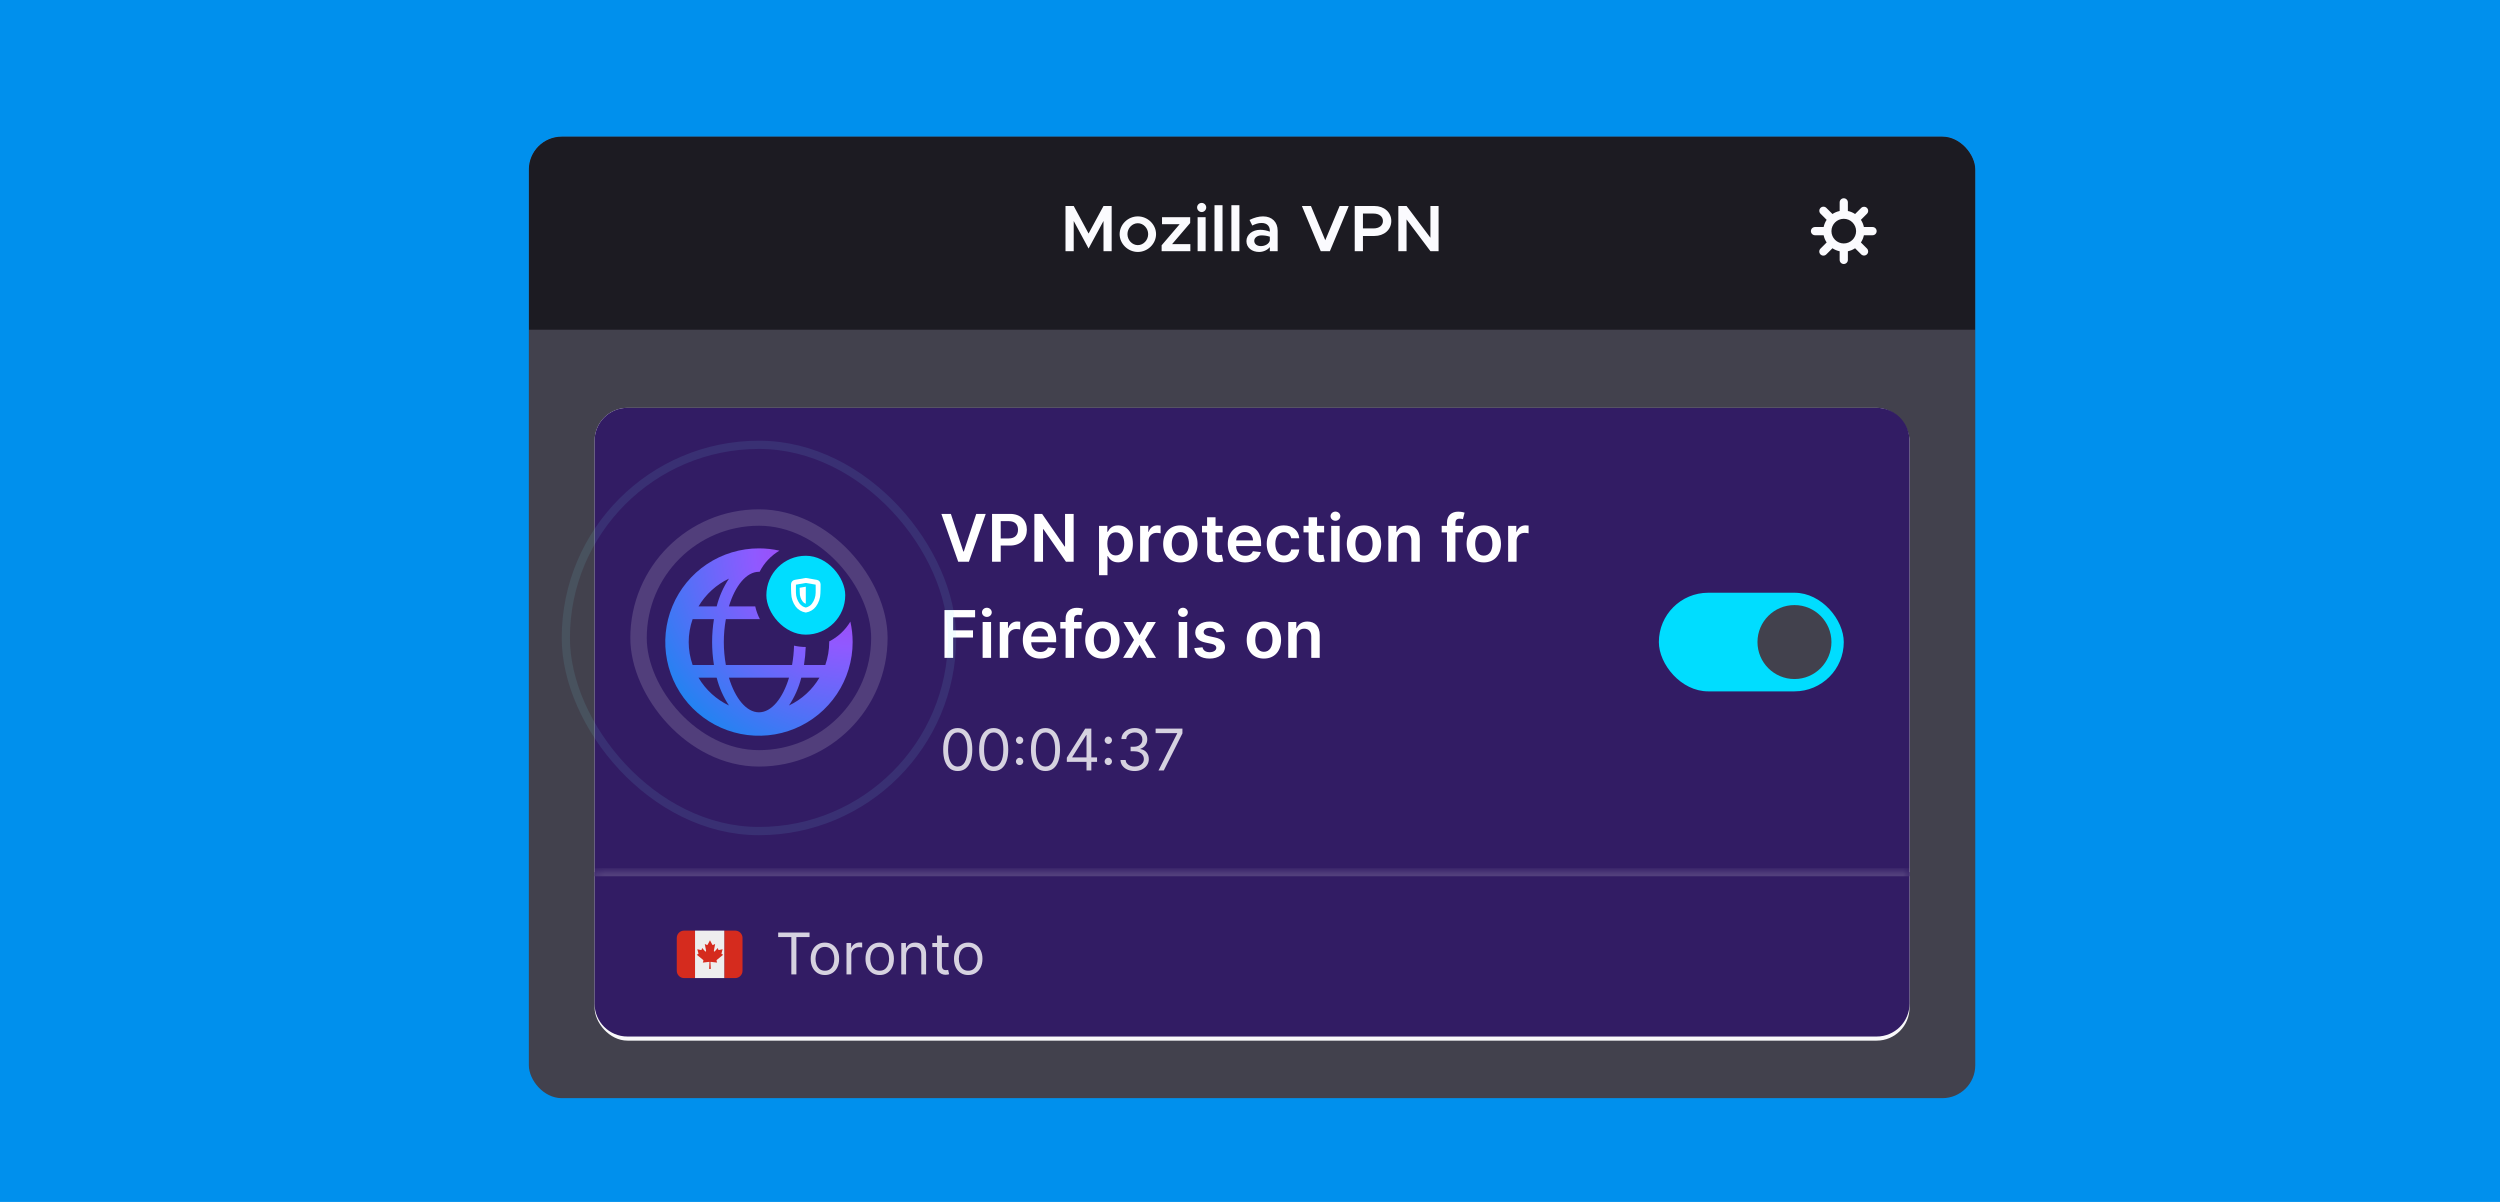 <svg width="312" height="150" viewBox="0 0 312 150" fill="none" xmlns="http://www.w3.org/2000/svg">
<g clip-path="url(#clip0_159_4165)">
<rect width="312" height="150" fill="#0090ED"/>
<g filter="url(#filter0_d_159_4165)">
<g clip-path="url(#clip1_159_4165)">
<rect x="66" y="15" width="180.513" height="120" rx="4.103" fill="#42414D"/>
<g filter="url(#filter1_d_159_4165)">
<g filter="url(#filter2_d_159_4165)">
<rect x="74.205" y="47.821" width="164.103" height="78.974" rx="4.103" fill="#F9F9FA"/>
</g>
<g filter="url(#filter3_d_159_4165)">
<path d="M74.205 51.923C74.205 49.657 76.042 47.821 78.308 47.821H234.205C236.471 47.821 238.308 49.657 238.308 51.923V106.282H74.205V51.923Z" fill="#321C64"/>
<rect x="95.641" y="66.282" width="9.846" height="9.846" rx="4.923" fill="#00DDFF"/>
<path fill-rule="evenodd" clip-rule="evenodd" d="M94.255 72.605H90.966C91.741 70.036 93.147 68.282 94.718 68.282C94.745 68.282 94.772 68.283 94.799 68.284C95.356 67.186 96.218 66.269 97.272 65.644C96.44 65.457 95.584 65.36 94.718 65.359C92.405 65.359 90.145 66.045 88.222 67.329C86.299 68.614 84.801 70.44 83.916 72.577C83.031 74.713 82.799 77.064 83.25 79.332C83.701 81.6 84.815 83.684 86.45 85.319C88.085 86.954 90.169 88.068 92.437 88.519C94.705 88.97 97.056 88.739 99.192 87.854C101.329 86.969 103.155 85.47 104.44 83.547C105.724 81.624 106.41 79.364 106.41 77.051C106.409 76.185 106.312 75.329 106.125 74.497C105.5 75.551 104.583 76.412 103.487 76.969C103.487 76.997 103.487 77.024 103.487 77.051C103.485 78.026 103.32 78.993 102.998 79.913H100.336C100.456 79.169 100.528 78.419 100.554 77.667C100.052 77.666 99.565 77.608 99.096 77.499C99.074 78.309 98.991 79.115 98.848 79.913H90.588C90.248 78.02 90.248 76.082 90.588 74.19H94.832C94.574 73.695 94.378 73.164 94.255 72.605ZM90.966 81.497C91.741 84.067 93.147 85.82 94.718 85.82C96.289 85.82 97.695 84.067 98.471 81.497H90.966ZM86.438 74.19C86.116 75.109 85.951 76.077 85.949 77.051C85.951 78.026 86.116 78.993 86.438 79.913H89.1C88.796 78.017 88.796 76.085 89.1 74.19H86.438ZM89.44 72.605C89.752 71.369 90.271 70.195 90.976 69.133C89.391 69.885 88.066 71.095 87.172 72.605H89.44ZM89.44 81.497H87.176H87.172C88.066 83.008 89.391 84.217 90.976 84.97C90.271 83.908 89.752 82.734 89.44 81.497ZM98.466 84.967C100.05 84.215 101.374 83.007 102.268 81.497H100C99.689 82.732 99.17 83.906 98.466 84.967Z" fill="url(#paint0_radial_159_4165)"/>
<path fill-rule="evenodd" clip-rule="evenodd" d="M100.564 73.365L100.53 73.362C100.037 73.283 99.594 73.015 99.295 72.615C98.948 72.143 98.754 71.575 98.741 70.989C98.718 70.73 98.718 70.164 98.718 69.848C98.717 69.572 98.916 69.335 99.188 69.288L100.564 69.051L101.94 69.288C102.212 69.335 102.411 69.572 102.41 69.849C102.41 70.163 102.41 70.73 102.386 70.989C102.373 71.575 102.179 72.143 101.832 72.615C101.533 73.015 101.09 73.283 100.597 73.362L100.564 73.365ZM99.333 69.887C99.333 70.077 99.331 70.245 99.329 70.39C99.326 70.626 99.324 70.799 99.333 70.902C99.341 71.388 99.501 71.86 99.791 72.25C99.98 72.504 100.255 72.679 100.564 72.744C100.873 72.679 101.148 72.504 101.337 72.25C101.627 71.86 101.787 71.388 101.795 70.902C101.804 70.799 101.802 70.626 101.799 70.39V70.389C101.797 70.245 101.795 70.077 101.795 69.887L100.564 69.676L99.333 69.887ZM99.795 70.276L100.564 70.144V72.268H100.562C100.402 72.214 100.262 72.113 100.162 71.977C99.929 71.663 99.807 71.282 99.814 70.891C99.804 70.785 99.798 70.566 99.795 70.276Z" fill="white"/>
<path d="M118.669 61.058L120.222 65.755H120.283L121.833 61.058H123.022L120.918 67.026H119.584L117.483 61.058H118.669ZM123.808 67.026V61.058H126.046C127.418 61.058 128.15 61.895 128.15 63.034C128.15 64.182 127.409 65.009 126.031 65.009H124.889V67.026H123.808ZM124.889 64.121H125.886C126.69 64.121 127.048 63.669 127.048 63.034C127.048 62.399 126.69 61.962 125.88 61.962H124.889V64.121ZM133.992 61.058V67.026H133.031L130.219 62.961H130.17V67.026H129.089V61.058H130.056L132.865 65.126H132.917V61.058H133.992ZM137.159 68.704V62.55H138.196V63.29H138.257C138.418 62.967 138.747 62.492 139.537 62.492C140.571 62.492 141.384 63.302 141.384 64.794C141.384 66.268 140.594 67.104 139.539 67.104C138.77 67.104 138.423 66.647 138.257 66.32H138.214V68.704H137.159ZM138.193 64.788C138.193 65.656 138.572 66.239 139.245 66.239C139.942 66.239 140.309 65.627 140.309 64.788C140.309 63.955 139.947 63.357 139.245 63.357C138.566 63.357 138.193 63.92 138.193 64.788ZM142.287 67.026V62.55H143.31V63.296H143.356C143.52 62.777 143.948 62.486 144.461 62.486C144.577 62.486 144.743 62.498 144.84 62.515V63.485C144.749 63.456 144.528 63.424 144.35 63.424C143.77 63.424 143.342 63.826 143.342 64.394V67.026H142.287ZM147.308 67.113C145.997 67.113 145.164 66.189 145.164 64.805C145.164 63.418 145.997 62.492 147.308 62.492C148.619 62.492 149.453 63.418 149.453 64.805C149.453 66.189 148.619 67.113 147.308 67.113ZM147.314 66.268C148.028 66.268 148.383 65.621 148.383 64.802C148.383 63.984 148.028 63.328 147.314 63.328C146.589 63.328 146.233 63.984 146.233 64.802C146.233 65.621 146.589 66.268 147.314 66.268ZM152.583 62.55V63.366H151.7V65.68C151.7 66.105 151.913 66.198 152.178 66.198C152.309 66.198 152.428 66.172 152.487 66.157L152.664 66.982C152.551 67.02 152.344 67.078 152.044 67.087C151.251 67.11 150.639 66.696 150.645 65.854V63.366H150.01V62.55H150.645V61.478H151.7V62.55H152.583ZM155.398 67.113C154.049 67.113 153.225 66.219 153.225 64.814C153.225 63.433 154.061 62.492 155.343 62.492C156.444 62.492 157.388 63.182 157.388 64.753V65.076H154.271C154.279 65.843 154.731 66.291 155.413 66.291C155.867 66.291 156.217 66.093 156.36 65.714L157.345 65.825C157.158 66.603 156.441 67.113 155.398 67.113ZM154.274 64.365H156.377C156.371 63.756 155.964 63.313 155.357 63.313C154.728 63.313 154.306 63.794 154.274 64.365ZM160.233 67.113C158.895 67.113 158.088 66.16 158.088 64.805C158.088 63.439 158.916 62.492 160.227 62.492C161.32 62.492 162.077 63.13 162.15 64.1H161.142C161.06 63.669 160.749 63.343 160.242 63.343C159.592 63.343 159.158 63.885 159.158 64.788C159.158 65.703 159.583 66.254 160.242 66.254C160.705 66.254 161.052 65.977 161.142 65.496H162.15C162.074 66.446 161.358 67.113 160.233 67.113ZM165.251 62.55V63.366H164.368V65.68C164.368 66.105 164.581 66.198 164.846 66.198C164.977 66.198 165.097 66.172 165.155 66.157L165.333 66.982C165.219 67.02 165.012 67.078 164.712 67.087C163.92 67.11 163.308 66.696 163.313 65.854V63.366H162.678V62.55H163.313V61.478H164.368V62.55H165.251ZM166.133 67.026V62.55H167.188V67.026H166.133ZM166.664 61.915C166.326 61.915 166.052 61.658 166.052 61.344C166.052 61.026 166.326 60.77 166.664 60.77C166.999 60.77 167.273 61.026 167.273 61.344C167.273 61.658 166.999 61.915 166.664 61.915ZM170.225 67.113C168.914 67.113 168.08 66.189 168.08 64.805C168.08 63.418 168.914 62.492 170.225 62.492C171.536 62.492 172.369 63.418 172.369 64.805C172.369 66.189 171.536 67.113 170.225 67.113ZM170.231 66.268C170.945 66.268 171.3 65.621 171.3 64.802C171.3 63.984 170.945 63.328 170.231 63.328C169.505 63.328 169.15 63.984 169.15 64.802C169.15 65.621 169.505 66.268 170.231 66.268ZM174.319 64.403V67.026H173.265V62.55H174.273V63.311H174.325C174.529 62.812 174.99 62.492 175.66 62.492C176.583 62.492 177.195 63.104 177.192 64.176V67.026H176.138V64.339C176.138 63.742 175.811 63.383 175.266 63.383C174.71 63.383 174.319 63.756 174.319 64.403ZM182.567 62.55V63.366H181.637V67.026H180.583V63.366H179.921V62.55H180.583V62.128C180.583 61.224 181.203 60.779 181.981 60.779C182.345 60.779 182.645 60.854 182.782 60.901L182.57 61.717C182.482 61.691 182.342 61.653 182.176 61.653C181.783 61.653 181.637 61.848 181.637 62.197V62.55H182.567ZM185.177 67.113C183.866 67.113 183.032 66.189 183.032 64.805C183.032 63.418 183.866 62.492 185.177 62.492C186.488 62.492 187.321 63.418 187.321 64.805C187.321 66.189 186.488 67.113 185.177 67.113ZM185.183 66.268C185.896 66.268 186.252 65.621 186.252 64.802C186.252 63.984 185.896 63.328 185.183 63.328C184.457 63.328 184.102 63.984 184.102 64.802C184.102 65.621 184.457 66.268 185.183 66.268ZM188.217 67.026V62.55H189.239V63.296H189.286C189.449 62.777 189.877 62.486 190.39 62.486C190.507 62.486 190.673 62.498 190.769 62.515V63.485C190.679 63.456 190.457 63.424 190.28 63.424C189.7 63.424 189.271 63.826 189.271 64.394V67.026H188.217ZM117.871 79.026V73.058H121.693V73.964H118.952V75.585H121.431V76.491H118.952V79.026H117.871ZM122.632 79.026V74.55H123.686V79.026H122.632ZM123.162 73.915C122.824 73.915 122.55 73.659 122.55 73.344C122.55 73.026 122.824 72.77 123.162 72.77C123.497 72.77 123.771 73.026 123.771 73.344C123.771 73.659 123.497 73.915 123.162 73.915ZM124.771 79.026V74.55H125.794V75.296H125.84C126.004 74.777 126.432 74.486 126.945 74.486C127.061 74.486 127.227 74.498 127.324 74.515V75.485C127.233 75.456 127.012 75.424 126.834 75.424C126.254 75.424 125.826 75.826 125.826 76.394V79.026H124.771ZM129.821 79.113C128.472 79.113 127.648 78.219 127.648 76.814C127.648 75.433 128.484 74.492 129.766 74.492C130.867 74.492 131.811 75.182 131.811 76.753V77.076H128.694C128.702 77.843 129.154 78.291 129.836 78.291C130.29 78.291 130.64 78.093 130.783 77.714L131.768 77.825C131.581 78.603 130.864 79.113 129.821 79.113ZM128.697 76.365H130.8C130.795 75.756 130.387 75.314 129.781 75.314C129.151 75.314 128.729 75.794 128.697 76.365ZM134.971 74.55V75.366H134.041V79.026H132.986V75.366H132.325V74.55H132.986V74.128C132.986 73.224 133.607 72.778 134.385 72.778C134.749 72.778 135.049 72.854 135.186 72.901L134.974 73.717C134.886 73.691 134.746 73.653 134.58 73.653C134.187 73.653 134.041 73.848 134.041 74.198V74.55H134.971ZM137.581 79.113C136.269 79.113 135.436 78.189 135.436 76.805C135.436 75.418 136.269 74.492 137.581 74.492C138.892 74.492 139.725 75.418 139.725 76.805C139.725 78.189 138.892 79.113 137.581 79.113ZM137.586 78.268C138.3 78.268 138.656 77.621 138.656 76.802C138.656 75.984 138.3 75.328 137.586 75.328C136.861 75.328 136.505 75.984 136.505 76.802C136.505 77.621 136.861 78.268 137.586 78.268ZM141.315 74.55L142.218 76.202L143.136 74.55H144.252L142.903 76.788L144.275 79.026H143.165L142.218 77.414L141.28 79.026H140.161L141.524 76.788L140.196 74.55H141.315ZM147.103 79.026V74.55H148.158V79.026H147.103ZM147.633 73.915C147.295 73.915 147.021 73.659 147.021 73.344C147.021 73.026 147.295 72.77 147.633 72.77C147.968 72.77 148.242 73.026 148.242 73.344C148.242 73.659 147.968 73.915 147.633 73.915ZM152.78 75.733L151.818 75.838C151.736 75.544 151.48 75.278 150.993 75.278C150.553 75.278 150.218 75.488 150.221 75.791C150.218 76.051 150.399 76.208 150.854 76.31L151.617 76.473C152.462 76.657 152.873 77.047 152.876 77.685C152.873 78.533 152.083 79.113 150.964 79.113C149.866 79.113 149.175 78.626 149.044 77.805L150.073 77.706C150.163 78.108 150.478 78.318 150.961 78.318C151.462 78.318 151.795 78.087 151.795 77.781C151.795 77.528 151.602 77.362 151.192 77.272L150.428 77.111C149.569 76.934 149.166 76.502 149.169 75.85C149.166 75.022 149.901 74.492 150.979 74.492C152.028 74.492 152.634 74.975 152.78 75.733ZM157.733 79.113C156.422 79.113 155.588 78.189 155.588 76.805C155.588 75.418 156.422 74.492 157.733 74.492C159.044 74.492 159.877 75.418 159.877 76.805C159.877 78.189 159.044 79.113 157.733 79.113ZM157.739 78.268C158.453 78.268 158.808 77.621 158.808 76.802C158.808 75.984 158.453 75.328 157.739 75.328C157.013 75.328 156.658 75.984 156.658 76.802C156.658 77.621 157.013 78.268 157.739 78.268ZM161.827 76.403V79.026H160.773V74.55H161.781V75.311H161.833C162.037 74.812 162.498 74.492 163.168 74.492C164.091 74.492 164.703 75.104 164.7 76.176V79.026H163.646V76.339C163.646 75.742 163.319 75.383 162.774 75.383C162.218 75.383 161.827 75.756 161.827 76.403Z" fill="white"/>
<path d="M119.526 93.148C119.141 93.148 118.814 93.044 118.544 92.835C118.274 92.624 118.067 92.319 117.924 91.919C117.782 91.518 117.71 91.034 117.71 90.466C117.71 89.902 117.782 89.42 117.924 89.021C118.069 88.62 118.276 88.314 118.547 88.103C118.819 87.89 119.145 87.784 119.526 87.784C119.906 87.784 120.232 87.89 120.502 88.103C120.774 88.314 120.981 88.62 121.124 89.021C121.269 89.42 121.341 89.902 121.341 90.466C121.341 91.034 121.269 91.518 121.127 91.919C120.984 92.319 120.777 92.624 120.507 92.835C120.237 93.044 119.91 93.148 119.526 93.148ZM119.526 92.587C119.906 92.587 120.202 92.404 120.413 92.037C120.624 91.67 120.729 91.146 120.729 90.466C120.729 90.014 120.681 89.629 120.584 89.311C120.488 88.993 120.351 88.751 120.171 88.585C119.992 88.418 119.777 88.335 119.526 88.335C119.148 88.335 118.853 88.521 118.641 88.893C118.428 89.264 118.322 89.788 118.322 90.466C118.322 90.918 118.37 91.302 118.465 91.619C118.56 91.935 118.697 92.175 118.875 92.34C119.056 92.505 119.272 92.587 119.526 92.587ZM124.013 93.148C123.629 93.148 123.301 93.044 123.031 92.835C122.761 92.624 122.554 92.319 122.412 91.919C122.269 91.518 122.197 91.034 122.197 90.466C122.197 89.902 122.269 89.42 122.412 89.021C122.556 88.62 122.763 88.314 123.034 88.103C123.306 87.89 123.632 87.784 124.013 87.784C124.393 87.784 124.719 87.89 124.989 88.103C125.261 88.314 125.469 88.62 125.611 89.021C125.756 89.42 125.828 89.902 125.828 90.466C125.828 91.034 125.757 91.518 125.614 91.919C125.471 92.319 125.265 92.624 124.994 92.835C124.724 93.044 124.397 93.148 124.013 93.148ZM124.013 92.587C124.393 92.587 124.689 92.404 124.9 92.037C125.111 91.67 125.216 91.146 125.216 90.466C125.216 90.014 125.168 89.629 125.071 89.311C124.976 88.993 124.838 88.751 124.658 88.585C124.479 88.418 124.264 88.335 124.013 88.335C123.635 88.335 123.341 88.521 123.128 88.893C122.916 89.264 122.809 89.788 122.809 90.466C122.809 90.918 122.857 91.302 122.952 91.619C123.047 91.935 123.184 92.175 123.363 92.34C123.543 92.505 123.759 92.587 124.013 92.587ZM127.246 92.409C127.12 92.409 127.012 92.364 126.922 92.274C126.832 92.184 126.787 92.076 126.787 91.95C126.787 91.824 126.832 91.716 126.922 91.626C127.012 91.536 127.12 91.491 127.246 91.491C127.371 91.491 127.479 91.536 127.569 91.626C127.659 91.716 127.704 91.824 127.704 91.95C127.704 92.033 127.683 92.11 127.641 92.18C127.6 92.249 127.545 92.305 127.475 92.348C127.407 92.388 127.331 92.409 127.246 92.409ZM127.246 89.768C127.12 89.768 127.012 89.723 126.922 89.632C126.832 89.542 126.787 89.434 126.787 89.309C126.787 89.183 126.832 89.075 126.922 88.985C127.012 88.895 127.12 88.85 127.246 88.85C127.371 88.85 127.479 88.895 127.569 88.985C127.659 89.075 127.704 89.183 127.704 89.309C127.704 89.392 127.683 89.469 127.641 89.538C127.6 89.608 127.545 89.664 127.475 89.706C127.407 89.747 127.331 89.768 127.246 89.768ZM130.477 93.148C130.093 93.148 129.766 93.044 129.496 92.835C129.225 92.624 129.019 92.319 128.876 91.919C128.733 91.518 128.662 91.034 128.662 90.466C128.662 89.902 128.733 89.42 128.876 89.021C129.02 88.62 129.228 88.314 129.498 88.103C129.77 87.89 130.096 87.784 130.477 87.784C130.858 87.784 131.183 87.89 131.454 88.103C131.726 88.314 131.933 88.62 132.076 89.021C132.22 89.42 132.292 89.902 132.292 90.466C132.292 91.034 132.221 91.518 132.078 91.919C131.935 92.319 131.729 92.624 131.459 92.835C131.188 93.044 130.861 93.148 130.477 93.148ZM130.477 92.587C130.858 92.587 131.154 92.404 131.364 92.037C131.575 91.67 131.68 91.146 131.68 90.466C131.68 90.014 131.632 89.629 131.535 89.311C131.44 88.993 131.302 88.751 131.122 88.585C130.944 88.418 130.729 88.335 130.477 88.335C130.1 88.335 129.805 88.521 129.592 88.893C129.38 89.264 129.274 89.788 129.274 90.466C129.274 90.918 129.321 91.302 129.416 91.619C129.512 91.935 129.648 92.175 129.827 92.34C130.007 92.505 130.224 92.587 130.477 92.587ZM133.139 92.006V91.486L135.433 87.856H135.811V88.661H135.556L133.822 91.404V91.445H136.912V92.006H133.139ZM135.597 93.077V91.848V91.606V87.856H136.198V93.077H135.597ZM138.316 92.409C138.19 92.409 138.083 92.364 137.992 92.274C137.902 92.184 137.857 92.076 137.857 91.95C137.857 91.824 137.902 91.716 137.992 91.626C138.083 91.536 138.19 91.491 138.316 91.491C138.442 91.491 138.55 91.536 138.64 91.626C138.73 91.716 138.775 91.824 138.775 91.95C138.775 92.033 138.754 92.11 138.711 92.18C138.671 92.249 138.615 92.305 138.546 92.348C138.478 92.388 138.401 92.409 138.316 92.409ZM138.316 89.768C138.19 89.768 138.083 89.723 137.992 89.632C137.902 89.542 137.857 89.434 137.857 89.309C137.857 89.183 137.902 89.075 137.992 88.985C138.083 88.895 138.19 88.85 138.316 88.85C138.442 88.85 138.55 88.895 138.64 88.985C138.73 89.075 138.775 89.183 138.775 89.309C138.775 89.392 138.754 89.469 138.711 89.538C138.671 89.608 138.615 89.664 138.546 89.706C138.478 89.747 138.401 89.768 138.316 89.768ZM141.609 93.148C141.272 93.148 140.972 93.091 140.709 92.975C140.447 92.859 140.239 92.699 140.084 92.493C139.931 92.286 139.848 92.045 139.835 91.772H140.477C140.491 91.94 140.548 92.085 140.65 92.207C140.752 92.328 140.886 92.422 141.051 92.488C141.216 92.554 141.398 92.587 141.599 92.587C141.823 92.587 142.022 92.548 142.195 92.47C142.369 92.392 142.505 92.283 142.603 92.144C142.702 92.004 142.751 91.843 142.751 91.659C142.751 91.467 142.704 91.298 142.608 91.152C142.513 91.004 142.374 90.889 142.19 90.805C142.007 90.722 141.782 90.68 141.517 90.68H141.099V90.119H141.517C141.725 90.119 141.906 90.082 142.063 90.007C142.221 89.933 142.344 89.827 142.432 89.691C142.523 89.555 142.568 89.395 142.568 89.212C142.568 89.035 142.529 88.881 142.45 88.75C142.372 88.62 142.262 88.517 142.119 88.444C141.978 88.371 141.811 88.335 141.619 88.335C141.439 88.335 141.269 88.368 141.109 88.434C140.951 88.499 140.822 88.593 140.722 88.717C140.621 88.84 140.567 88.987 140.559 89.161H139.947C139.957 88.887 140.039 88.647 140.194 88.442C140.349 88.234 140.551 88.073 140.801 87.957C141.052 87.842 141.329 87.784 141.629 87.784C141.952 87.784 142.229 87.85 142.461 87.98C142.692 88.11 142.869 88.28 142.993 88.493C143.117 88.705 143.18 88.935 143.18 89.181C143.18 89.475 143.102 89.726 142.947 89.933C142.795 90.141 142.586 90.284 142.323 90.364V90.405C142.653 90.459 142.91 90.6 143.095 90.826C143.281 91.05 143.373 91.328 143.373 91.659C143.373 91.943 143.296 92.198 143.141 92.424C142.988 92.649 142.779 92.825 142.514 92.954C142.249 93.084 141.947 93.148 141.609 93.148ZM144.579 93.077L146.915 88.457V88.416H144.222V87.856H147.567V88.447L145.242 93.077H144.579Z" fill="white" fill-opacity="0.8"/>
<rect x="207.026" y="70.897" width="23.077" height="12.308" rx="6.154" fill="#00DDFF"/>
<path fill-rule="evenodd" clip-rule="evenodd" d="M223.949 81.667C226.498 81.667 228.564 79.6 228.564 77.051C228.564 74.502 226.498 72.436 223.949 72.436C221.4 72.436 219.333 74.502 219.333 77.051C219.333 79.6 221.4 81.667 223.949 81.667Z" fill="#42414D"/>
</g>
<rect opacity="0.15" x="79.69" y="62.023" width="30.056" height="30.056" rx="15.028" stroke="white" stroke-width="2.051"/>
<rect opacity="0.1" x="70.615" y="52.949" width="48.205" height="48.205" rx="24.103" stroke="#80EBFF" stroke-width="1.026"/>
<mask id="path-13-inside-1_159_4165" fill="white">
<path d="M74.205 106.282H238.308V122.692C238.308 124.958 236.471 126.795 234.205 126.795H78.308C76.042 126.795 74.205 124.958 74.205 122.692V106.282Z"/>
</mask>
<path d="M74.205 106.282H238.308V122.692C238.308 124.958 236.471 126.795 234.205 126.795H78.308C76.042 126.795 74.205 124.958 74.205 122.692V106.282Z" fill="#321C64"/>
<path d="M74.205 105.769H238.308V106.795H74.205V105.769ZM238.308 126.795H74.205H238.308ZM74.205 126.795V106.282V126.795ZM238.308 106.282V126.795V106.282Z" fill="white" fill-opacity="0.2" mask="url(#path-13-inside-1_159_4165)"/>
<g clip-path="url(#clip2_159_4165)">
<path d="M85.373 113.576C84.87 113.576 84.462 113.984 84.462 114.487V118.59C84.462 119.093 84.87 119.501 85.373 119.501H86.741V113.576H85.373ZM91.755 113.576H90.388V119.501H91.755C92.258 119.501 92.667 119.093 92.667 118.59V114.487C92.667 113.984 92.258 113.576 91.755 113.576Z" fill="#D52B1E"/>
<path d="M86.741 113.576H90.388V119.501H86.741V113.576Z" fill="#EEEEEE"/>
<path d="M88.704 117.476C88.977 117.508 89.222 117.536 89.495 117.567L89.425 117.339C89.414 117.299 89.43 117.255 89.462 117.23L90.255 116.584L90.091 116.507C90.018 116.481 90.038 116.441 90.064 116.343L90.185 115.901L89.725 115.999C89.68 116.006 89.65 115.977 89.643 115.95L89.584 115.742L89.219 116.151C89.168 116.217 89.063 116.217 89.095 116.065L89.251 115.237L89.042 115.345C88.984 115.378 88.925 115.384 88.892 115.325L88.604 114.786V114.799V114.786L88.316 115.325C88.283 115.384 88.224 115.378 88.166 115.345L87.957 115.237L88.113 116.065C88.145 116.217 88.04 116.217 87.989 116.151L87.624 115.742L87.565 115.95C87.558 115.977 87.528 116.006 87.483 115.999L87.023 115.902L87.144 116.343C87.169 116.441 87.189 116.482 87.117 116.507L86.953 116.585L87.746 117.231C87.778 117.255 87.793 117.299 87.782 117.339L87.713 117.568L88.504 117.476C88.528 117.476 88.544 117.49 88.543 117.517L88.495 118.362H88.713L88.664 117.517C88.664 117.489 88.68 117.476 88.704 117.476Z" fill="#D52B1E"/>
</g>
<path d="M97.116 114.378V113.817H101.032V114.378H99.39V119.038H98.758V114.378H97.116ZM102.949 119.12C102.596 119.12 102.286 119.036 102.019 118.868C101.754 118.699 101.546 118.464 101.397 118.161C101.249 117.859 101.175 117.505 101.175 117.101C101.175 116.693 101.249 116.337 101.397 116.033C101.546 115.728 101.754 115.492 102.019 115.324C102.286 115.156 102.596 115.071 102.949 115.071C103.303 115.071 103.612 115.156 103.877 115.324C104.144 115.492 104.352 115.728 104.499 116.033C104.649 116.337 104.724 116.693 104.724 117.101C104.724 117.505 104.649 117.859 104.499 118.161C104.352 118.464 104.144 118.699 103.877 118.868C103.612 119.036 103.303 119.12 102.949 119.12ZM102.949 118.58C103.218 118.58 103.439 118.511 103.612 118.373C103.786 118.235 103.914 118.054 103.997 117.83C104.08 117.606 104.122 117.363 104.122 117.101C104.122 116.839 104.08 116.595 103.997 116.369C103.914 116.143 103.786 115.96 103.612 115.821C103.439 115.682 103.218 115.612 102.949 115.612C102.681 115.612 102.46 115.682 102.286 115.821C102.113 115.96 101.985 116.143 101.901 116.369C101.818 116.595 101.777 116.839 101.777 117.101C101.777 117.363 101.818 117.606 101.901 117.83C101.985 118.054 102.113 118.235 102.286 118.373C102.46 118.511 102.681 118.58 102.949 118.58ZM105.642 119.038V115.122H106.224V115.714H106.264C106.336 115.52 106.465 115.363 106.652 115.242C106.839 115.122 107.05 115.061 107.284 115.061C107.328 115.061 107.384 115.062 107.45 115.064C107.516 115.065 107.566 115.068 107.6 115.071V115.683C107.58 115.678 107.533 115.671 107.46 115.66C107.389 115.648 107.313 115.642 107.233 115.642C107.043 115.642 106.873 115.682 106.723 115.762C106.575 115.84 106.458 115.949 106.371 116.089C106.286 116.226 106.244 116.384 106.244 116.56V119.038H105.642ZM109.785 119.12C109.432 119.12 109.122 119.036 108.855 118.868C108.59 118.699 108.382 118.464 108.233 118.161C108.085 117.859 108.011 117.505 108.011 117.101C108.011 116.693 108.085 116.337 108.233 116.033C108.382 115.728 108.59 115.492 108.855 115.324C109.122 115.156 109.432 115.071 109.785 115.071C110.139 115.071 110.448 115.156 110.713 115.324C110.98 115.492 111.188 115.728 111.335 116.033C111.485 116.337 111.56 116.693 111.56 117.101C111.56 117.505 111.485 117.859 111.335 118.161C111.188 118.464 110.98 118.699 110.713 118.868C110.448 119.036 110.139 119.12 109.785 119.12ZM109.785 118.58C110.054 118.58 110.275 118.511 110.448 118.373C110.622 118.235 110.75 118.054 110.833 117.83C110.916 117.606 110.958 117.363 110.958 117.101C110.958 116.839 110.916 116.595 110.833 116.369C110.75 116.143 110.622 115.96 110.448 115.821C110.275 115.682 110.054 115.612 109.785 115.612C109.517 115.612 109.296 115.682 109.122 115.821C108.949 115.96 108.821 116.143 108.737 116.369C108.654 116.595 108.612 116.839 108.612 117.101C108.612 117.363 108.654 117.606 108.737 117.83C108.821 118.054 108.949 118.235 109.122 118.373C109.296 118.511 109.517 118.58 109.785 118.58ZM113.08 116.683V119.038H112.478V115.122H113.06V115.734H113.11C113.202 115.535 113.342 115.376 113.529 115.255C113.716 115.133 113.957 115.071 114.253 115.071C114.518 115.071 114.75 115.126 114.949 115.235C115.148 115.342 115.302 115.505 115.413 115.724C115.523 115.942 115.578 116.217 115.578 116.55V119.038H114.977V116.591C114.977 116.283 114.897 116.044 114.737 115.872C114.577 115.699 114.358 115.612 114.079 115.612C113.887 115.612 113.716 115.654 113.564 115.737C113.415 115.82 113.297 115.942 113.21 116.101C113.123 116.261 113.08 116.455 113.08 116.683ZM118.381 115.122V115.632H116.352V115.122H118.381ZM116.943 114.184H117.545V117.917C117.545 118.087 117.569 118.214 117.619 118.299C117.67 118.382 117.734 118.438 117.812 118.467C117.892 118.495 117.976 118.508 118.065 118.508C118.131 118.508 118.186 118.505 118.228 118.498C118.271 118.489 118.305 118.483 118.33 118.478L118.452 119.018C118.412 119.033 118.355 119.049 118.282 119.064C118.209 119.081 118.116 119.089 118.004 119.089C117.834 119.089 117.667 119.053 117.504 118.98C117.343 118.907 117.208 118.795 117.101 118.646C116.996 118.496 116.943 118.308 116.943 118.08V114.184ZM120.835 119.12C120.481 119.12 120.171 119.036 119.904 118.868C119.639 118.699 119.432 118.464 119.282 118.161C119.134 117.859 119.06 117.505 119.06 117.101C119.06 116.693 119.134 116.337 119.282 116.033C119.432 115.728 119.639 115.492 119.904 115.324C120.171 115.156 120.481 115.071 120.835 115.071C121.188 115.071 121.498 115.156 121.763 115.324C122.03 115.492 122.237 115.728 122.385 116.033C122.535 116.337 122.609 116.693 122.609 117.101C122.609 117.505 122.535 117.859 122.385 118.161C122.237 118.464 122.03 118.699 121.763 118.868C121.498 119.036 121.188 119.12 120.835 119.12ZM120.835 118.58C121.103 118.58 121.324 118.511 121.498 118.373C121.671 118.235 121.8 118.054 121.883 117.83C121.966 117.606 122.008 117.363 122.008 117.101C122.008 116.839 121.966 116.595 121.883 116.369C121.8 116.143 121.671 115.96 121.498 115.821C121.324 115.682 121.103 115.612 120.835 115.612C120.566 115.612 120.345 115.682 120.172 115.821C119.999 115.96 119.87 116.143 119.787 116.369C119.704 116.595 119.662 116.839 119.662 117.101C119.662 117.363 119.704 117.606 119.787 117.83C119.87 118.054 119.999 118.235 120.172 118.373C120.345 118.511 120.566 118.58 120.835 118.58Z" fill="white" fill-opacity="0.8"/>
</g>
<g filter="url(#filter4_i_159_4165)">
<rect width="155.897" height="24.615" transform="translate(66 15)" fill="#1C1B22"/>
<path d="M132.975 29.808V24.171H134L135.855 27.609L137.717 24.171H138.735V29.808H137.717V26.041L135.855 29.48L134 26.041V29.808H132.975ZM142.002 29.906C140.772 29.906 139.73 28.889 139.73 27.683C139.73 26.476 140.772 25.467 142.002 25.467C143.233 25.467 144.275 26.476 144.275 27.683C144.275 28.889 143.233 29.906 142.002 29.906ZM142.002 29.053C142.7 29.053 143.291 28.429 143.291 27.683C143.291 26.944 142.7 26.32 142.002 26.32C141.297 26.32 140.706 26.944 140.706 27.683C140.706 28.429 141.297 29.053 142.002 29.053ZM144.971 29.808V29.077L147.219 26.444H145.02V25.566H148.54L148.532 26.296L146.276 28.93H148.557V29.808H144.971ZM149.971 24.926C149.651 24.926 149.397 24.655 149.397 24.351C149.397 24.048 149.651 23.785 149.971 23.785C150.283 23.785 150.537 24.048 150.537 24.351C150.537 24.655 150.283 24.926 149.971 24.926ZM149.462 29.808V25.566H150.463V29.808H149.462ZM151.57 29.808V24.072H152.571V29.808H151.57ZM153.677 29.808V24.072H154.678V29.808H153.677ZM157.631 25.467C158.755 25.467 159.452 26.181 159.452 27.256V29.808H158.476V29.299C158.164 29.693 157.631 29.906 157.138 29.906C156.236 29.906 155.555 29.373 155.555 28.552C155.555 27.715 156.334 27.141 157.286 27.141C157.672 27.141 158.09 27.223 158.476 27.371V27.256C158.476 26.764 158.205 26.288 157.434 26.288C157.032 26.288 156.646 26.427 156.285 26.608L155.94 25.91C156.539 25.615 157.097 25.467 157.631 25.467ZM157.36 29.176C157.844 29.176 158.361 28.93 158.476 28.479V28.003C158.164 27.896 157.811 27.838 157.434 27.838C156.933 27.838 156.531 28.117 156.531 28.52C156.531 28.922 156.884 29.176 157.36 29.176ZM167.184 24.171H168.324L165.97 29.808H164.829L162.474 24.171H163.607L165.395 28.446L167.184 24.171ZM169.071 29.808V24.171H171.524C172.73 24.171 173.633 24.942 173.633 26.041C173.633 27.141 172.73 27.912 171.524 27.912H170.096V29.808H169.071ZM170.096 26.969H171.409C172.106 26.969 172.591 26.616 172.591 26.041C172.591 25.467 172.106 25.114 171.409 25.114H170.096V26.969ZM174.513 29.808V24.171H175.539L178.517 28.134V24.171H179.535V29.808H178.517L175.539 25.845V29.808H174.513Z" fill="#FBFBFE"/>
</g>
<g filter="url(#filter5_i_159_4165)">
<rect width="24.615" height="24.615" transform="translate(221.897 15)" fill="#1C1B22"/>
<path fill-rule="evenodd" clip-rule="evenodd" d="M232.615 26.795H233.692C233.976 26.795 234.205 27.024 234.205 27.308C234.205 27.591 233.976 27.82 233.692 27.82H232.615C232.549 28.142 232.422 28.447 232.24 28.72L233.004 29.484C233.198 29.685 233.195 30.005 232.997 30.203C232.8 30.401 232.48 30.404 232.278 30.209L231.514 29.445C231.242 29.627 230.936 29.754 230.615 29.82V30.897C230.615 31.181 230.386 31.41 230.103 31.41C229.819 31.41 229.59 31.181 229.59 30.897V29.82C229.267 29.754 228.959 29.626 228.685 29.442C228.682 29.445 228.68 29.449 228.678 29.453C228.676 29.457 228.673 29.462 228.67 29.465L227.926 30.209C227.797 30.342 227.607 30.395 227.427 30.349C227.248 30.302 227.108 30.162 227.061 29.982C227.014 29.803 227.068 29.612 227.201 29.484L227.945 28.74C227.948 28.737 227.952 28.734 227.956 28.732C227.96 28.73 227.964 28.728 227.968 28.725C227.784 28.451 227.656 28.143 227.59 27.82H226.513C226.23 27.82 226 27.591 226 27.308C226 27.024 226.23 26.795 226.513 26.795H227.59C227.656 26.474 227.784 26.169 227.966 25.896L227.202 25.132C227.001 24.932 227.001 24.607 227.201 24.406C227.402 24.206 227.726 24.206 227.927 24.406L228.691 25.17C228.964 24.988 229.269 24.861 229.59 24.795V23.718C229.59 23.435 229.819 23.205 230.103 23.205C230.386 23.205 230.615 23.435 230.615 23.718V24.795C230.937 24.861 231.242 24.989 231.515 25.171L232.279 24.407C232.48 24.212 232.8 24.215 232.998 24.413C233.196 24.611 233.198 24.931 233.004 25.132L232.24 25.896C232.422 26.169 232.549 26.474 232.615 26.795ZM230.103 25.769C229.253 25.769 228.564 26.458 228.564 27.308C228.564 28.157 229.253 28.846 230.103 28.846C230.952 28.846 231.641 28.157 231.641 27.308C231.641 26.458 230.952 25.769 230.103 25.769Z" fill="#FBFBFE"/>
</g>
</g>
</g>
</g>
<defs>
<filter id="filter0_d_159_4165" x="50.615" y="1.667" width="211.282" height="150.769" filterUnits="userSpaceOnUse" color-interpolation-filters="sRGB">
<feFlood flood-opacity="0" result="BackgroundImageFix"/>
<feColorMatrix in="SourceAlpha" type="matrix" values="0 0 0 0 0 0 0 0 0 0 0 0 0 0 0 0 0 0 127 0" result="hardAlpha"/>
<feOffset dy="2.051"/>
<feGaussianBlur stdDeviation="7.692"/>
<feColorMatrix type="matrix" values="0 0 0 0 0.047 0 0 0 0 0.047 0 0 0 0 0.051 0 0 0 0.3 0"/>
<feBlend mode="normal" in2="BackgroundImageFix" result="effect1_dropShadow_159_4165"/>
<feBlend mode="normal" in="SourceGraphic" in2="effect1_dropShadow_159_4165" result="shape"/>
</filter>
<filter id="filter1_d_159_4165" x="68.051" y="46.282" width="172.308" height="83.077" filterUnits="userSpaceOnUse" color-interpolation-filters="sRGB">
<feFlood flood-opacity="0" result="BackgroundImageFix"/>
<feColorMatrix in="SourceAlpha" type="matrix" values="0 0 0 0 0 0 0 0 0 0 0 0 0 0 0 0 0 0 127 0" result="hardAlpha"/>
<feOffset dy="0.513"/>
<feGaussianBlur stdDeviation="1.026"/>
<feColorMatrix type="matrix" values="0 0 0 0 0.047 0 0 0 0 0.047 0 0 0 0 0.051 0 0 0 0.1 0"/>
<feBlend mode="normal" in2="BackgroundImageFix" result="effect1_dropShadow_159_4165"/>
<feBlend mode="normal" in="SourceGraphic" in2="effect1_dropShadow_159_4165" result="shape"/>
</filter>
<filter id="filter2_d_159_4165" x="72.154" y="46.282" width="168.205" height="83.077" filterUnits="userSpaceOnUse" color-interpolation-filters="sRGB">
<feFlood flood-opacity="0" result="BackgroundImageFix"/>
<feColorMatrix in="SourceAlpha" type="matrix" values="0 0 0 0 0 0 0 0 0 0 0 0 0 0 0 0 0 0 127 0" result="hardAlpha"/>
<feOffset dy="0.513"/>
<feGaussianBlur stdDeviation="1.026"/>
<feColorMatrix type="matrix" values="0 0 0 0 0.047 0 0 0 0 0.047 0 0 0 0 0.051 0 0 0 0.3 0"/>
<feBlend mode="normal" in2="BackgroundImageFix" result="effect1_dropShadow_159_4165"/>
<feBlend mode="normal" in="SourceGraphic" in2="effect1_dropShadow_159_4165" result="shape"/>
</filter>
<filter id="filter3_d_159_4165" x="72.154" y="46.282" width="168.205" height="62.564" filterUnits="userSpaceOnUse" color-interpolation-filters="sRGB">
<feFlood flood-opacity="0" result="BackgroundImageFix"/>
<feColorMatrix in="SourceAlpha" type="matrix" values="0 0 0 0 0 0 0 0 0 0 0 0 0 0 0 0 0 0 127 0" result="hardAlpha"/>
<feOffset dy="0.513"/>
<feGaussianBlur stdDeviation="1.026"/>
<feColorMatrix type="matrix" values="0 0 0 0 0.047 0 0 0 0 0.047 0 0 0 0 0.051 0 0 0 0.1 0"/>
<feBlend mode="normal" in2="BackgroundImageFix" result="effect1_dropShadow_159_4165"/>
<feBlend mode="normal" in="SourceGraphic" in2="effect1_dropShadow_159_4165" result="shape"/>
</filter>
<filter id="filter4_i_159_4165" x="66" y="15" width="155.897" height="24.615" filterUnits="userSpaceOnUse" color-interpolation-filters="sRGB">
<feFlood flood-opacity="0" result="BackgroundImageFix"/>
<feBlend mode="normal" in="SourceGraphic" in2="BackgroundImageFix" result="shape"/>
<feColorMatrix in="SourceAlpha" type="matrix" values="0 0 0 0 0 0 0 0 0 0 0 0 0 0 0 0 0 0 127 0" result="hardAlpha"/>
<feOffset dy="-0.513"/>
<feComposite in2="hardAlpha" operator="arithmetic" k2="-1" k3="1"/>
<feColorMatrix type="matrix" values="0 0 0 0 0.357 0 0 0 0 0.357 0 0 0 0 0.4 0 0 0 1 0"/>
<feBlend mode="normal" in2="shape" result="effect1_innerShadow_159_4165"/>
</filter>
<filter id="filter5_i_159_4165" x="221.897" y="15" width="24.615" height="24.615" filterUnits="userSpaceOnUse" color-interpolation-filters="sRGB">
<feFlood flood-opacity="0" result="BackgroundImageFix"/>
<feBlend mode="normal" in="SourceGraphic" in2="BackgroundImageFix" result="shape"/>
<feColorMatrix in="SourceAlpha" type="matrix" values="0 0 0 0 0 0 0 0 0 0 0 0 0 0 0 0 0 0 127 0" result="hardAlpha"/>
<feOffset dy="-0.513"/>
<feComposite in2="hardAlpha" operator="arithmetic" k2="-1" k3="1"/>
<feColorMatrix type="matrix" values="0 0 0 0 0.357 0 0 0 0 0.357 0 0 0 0 0.4 0 0 0 1 0"/>
<feBlend mode="normal" in2="shape" result="effect1_innerShadow_159_4165"/>
</filter>
<radialGradient id="paint0_radial_159_4165" cx="0" cy="0" r="1" gradientUnits="userSpaceOnUse" gradientTransform="translate(106.41 65.359) rotate(-45) scale(33.071)">
<stop stop-color="#B833E1"/>
<stop offset="0.371" stop-color="#9059FF"/>
<stop offset="0.614" stop-color="#5B6DF8"/>
<stop offset="1" stop-color="#0090ED"/>
</radialGradient>
<clipPath id="clip0_159_4165">
<rect width="312" height="150" fill="white"/>
</clipPath>
<clipPath id="clip1_159_4165">
<rect x="66" y="15" width="180.513" height="120" rx="4.103" fill="white"/>
</clipPath>
<clipPath id="clip2_159_4165">
<rect width="8.205" height="8.205" fill="white" transform="translate(84.462 112.436)"/>
</clipPath>
</defs>
</svg>
